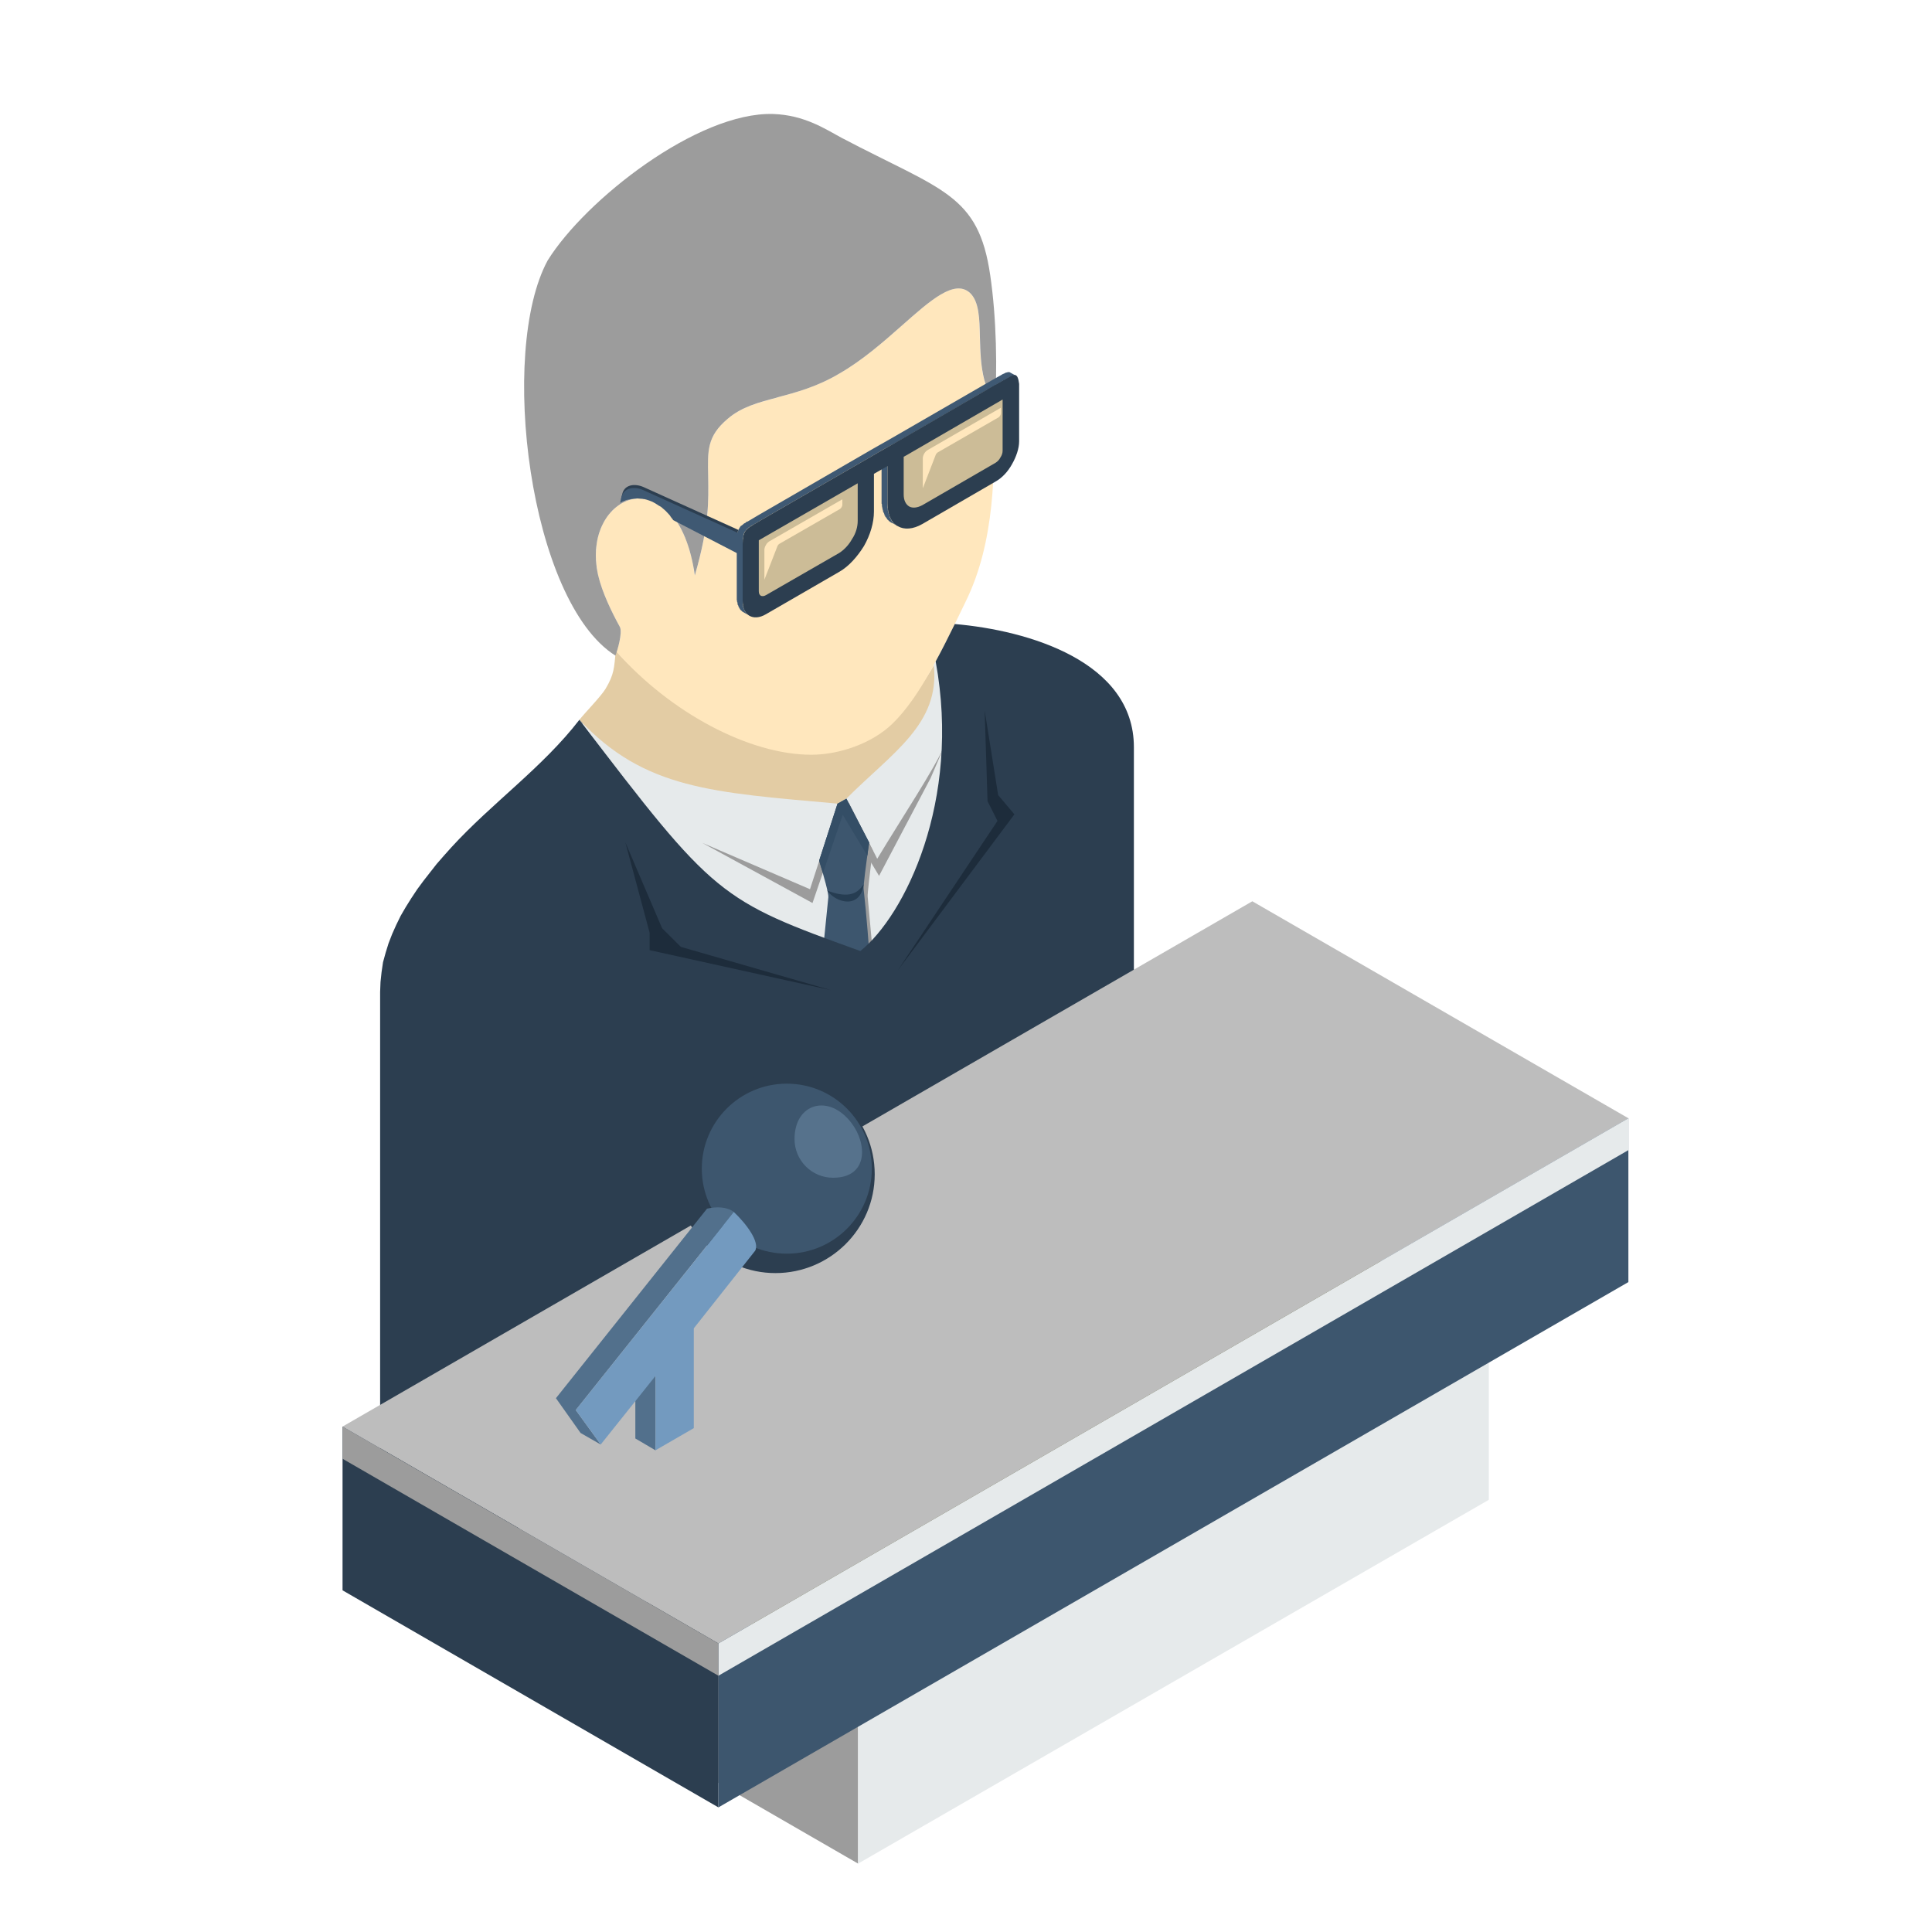 <?xml version="1.0" encoding="utf-8"?>
<!-- Generator: Adobe Illustrator 16.0.0, SVG Export Plug-In . SVG Version: 6.00 Build 0)  -->
<!DOCTYPE svg PUBLIC "-//W3C//DTD SVG 1.1//EN" "http://www.w3.org/Graphics/SVG/1.1/DTD/svg11.dtd">
<svg version="1.1" id="Layer_1" xmlns="http://www.w3.org/2000/svg" xmlns:xlink="http://www.w3.org/1999/xlink" x="0px" y="0px"
	 width="20px" height="20px" viewBox="0 0 20 20" enable-background="new 0 0 20 20" xml:space="preserve">
<g>
	<path fill-rule="evenodd" clip-rule="evenodd" fill="#E3CCA4" d="M5.998,7.451C6.055,7.379,6.222,7.208,6.269,7.13
		c0.091-0.154,0.087-0.213,0.106-0.395c0.773,0.897,2.592,1.42,3.293,0.15l0,0c0.194,0.472-0.366,1.38-1.089,1.65
		c-0.533,0.2-1.34,0.075-1.751-0.299L6.135,7.605L5.998,7.451z"/>
	<path fill-rule="evenodd" clip-rule="evenodd" fill="#FFE7BD" d="M9.237,7.493C9.53,7.211,9.767,6.7,9.995,6.231
		c0.313-0.636,0.297-1.365,0.301-1.951L10.188,3.93c-0.038-0.143-0.042-0.295-0.045-0.441c-0.004-0.19-0.007-0.368-0.103-0.457
		C9.881,2.887,9.633,3.108,9.34,3.367c-0.198,0.175-0.415,0.365-0.651,0.5C8.457,4.004,8.24,4.062,8.042,4.115v0.002
		C7.848,4.168,7.677,4.214,7.536,4.333C7.315,4.518,7.326,4.668,7.331,4.932c0.003,0.251,0.015,0.497-0.138,1.025
		C7.189,5.938,7.186,5.919,7.182,5.9c0-0.017-0.004-0.036-0.007-0.055C7.17,5.828,7.167,5.811,7.163,5.794
		c-0.004-0.02-0.008-0.037-0.012-0.052C7.147,5.725,7.14,5.71,7.136,5.695C7.132,5.678,7.128,5.664,7.125,5.649l0,0
		c-0.008-0.015-0.011-0.03-0.015-0.044C7.102,5.59,7.098,5.577,7.09,5.563C7.086,5.55,7.079,5.537,7.075,5.523
		C7.067,5.51,7.064,5.499,7.056,5.487c-0.008-0.013-0.012-0.023-0.02-0.036C7.03,5.439,7.025,5.428,7.018,5.418
		C7.01,5.409,7.002,5.397,6.999,5.388C6.991,5.378,6.984,5.369,6.98,5.36l0,0C6.968,5.35,6.965,5.343,6.957,5.333
		C6.949,5.324,6.942,5.316,6.934,5.309C6.926,5.301,6.919,5.293,6.911,5.286l0,0C6.904,5.28,6.896,5.27,6.889,5.267
		c-0.008-0.008-0.015-0.014-0.023-0.02l0,0C6.858,5.239,6.851,5.234,6.843,5.23C6.835,5.225,6.828,5.219,6.82,5.215l0,0
		c-0.008-0.004-0.015-0.01-0.023-0.014S6.782,5.194,6.771,5.19c-0.007-0.004-0.015-0.006-0.023-0.01
		C6.74,5.179,6.732,5.175,6.721,5.173l0,0C6.713,5.171,6.706,5.169,6.698,5.167S6.683,5.164,6.675,5.164
		C6.667,5.162,6.66,5.162,6.649,5.162l0,0C6.641,5.16,6.633,5.16,6.626,5.16l0,0c-0.008,0-0.016,0-0.023,0l0,0
		C6.591,5.162,6.584,5.162,6.576,5.162l0,0C6.568,5.164,6.562,5.166,6.554,5.166l0,0C6.546,5.167,6.539,5.169,6.531,5.171l0,0
		C6.523,5.173,6.516,5.177,6.508,5.179l0,0C6.5,5.181,6.493,5.185,6.485,5.187C6.478,5.19,6.47,5.192,6.462,5.198l0,0
		C6.455,5.2,6.447,5.204,6.439,5.208l0,0C6.432,5.213,6.428,5.217,6.42,5.221l0,0C6.413,5.225,6.405,5.23,6.397,5.234l0,0
		C6.39,5.239,6.386,5.245,6.378,5.25C6.371,5.255,6.363,5.261,6.359,5.267l0,0C6.352,5.274,6.344,5.28,6.34,5.286l0,0
		C6.333,5.292,6.325,5.297,6.321,5.304l0,0C6.314,5.31,6.31,5.318,6.303,5.326l0,0C6.298,5.331,6.295,5.338,6.287,5.349l0,0
		C6.283,5.354,6.275,5.361,6.272,5.369l0,0C6.269,5.377,6.261,5.386,6.256,5.394C6.253,5.403,6.249,5.411,6.241,5.418l0,0
		C6.238,5.428,6.233,5.438,6.23,5.445l0,0C6.227,5.455,6.222,5.464,6.219,5.474l0,0C6.215,5.481,6.211,5.493,6.207,5.5l0,0
		c-0.003,0.01-0.003,0.021-0.008,0.03C6.196,5.54,6.192,5.55,6.192,5.562l0,0c-0.004,0.009-0.008,0.021-0.008,0.03
		C6.181,5.603,6.181,5.614,6.177,5.626c0,0.011-0.004,0.022-0.004,0.032l0,0c0,0.011,0,0.022,0,0.034
		C6.169,5.704,6.169,5.718,6.169,5.727c0,0.013,0,0.025,0,0.036c0,0.013,0,0.024,0.003,0.038c0,0.011,0,0.025,0,0.036
		c0.004,0.014,0.004,0.026,0.008,0.04c0,0.011,0.003,0.025,0.003,0.038l0,0c0.004,0.014,0.008,0.027,0.008,0.04
		C6.233,6.132,6.333,6.338,6.417,6.49C6.443,6.54,6.409,6.673,6.382,6.747c0.56,0.632,1.375,1.066,2.017,1.066
		C8.689,7.813,9.028,7.695,9.237,7.493z"/>
	<path fill-rule="evenodd" clip-rule="evenodd" fill="#9C9C9C" d="M5.67,2.695C5.157,3.639,5.48,6.226,6.371,6.787
		C6.39,6.738,6.447,6.551,6.417,6.49C6.333,6.338,6.233,6.132,6.192,5.955c-0.19-0.853,0.822-1.252,1.001,0.002
		c0.152-0.529,0.141-0.774,0.138-1.025C7.326,4.668,7.315,4.518,7.536,4.333c0.141-0.12,0.312-0.166,0.506-0.217V4.115
		c0.198-0.053,0.415-0.11,0.647-0.248c0.236-0.135,0.453-0.325,0.651-0.5c0.293-0.259,0.541-0.48,0.701-0.335
		c0.095,0.089,0.099,0.267,0.103,0.457c0.004,0.146,0.008,0.299,0.045,0.441l0.107,0.351c0.031-0.461,0.019-0.994-0.045-1.43
		c-0.122-0.845-0.499-0.877-1.542-1.426C8.544,1.336,8.328,1.191,8.004,1.18C7.22,1.157,6.059,2.07,5.67,2.695z"/>
	<path fill-rule="evenodd" clip-rule="evenodd" fill="#E6EAEB" d="M8.67,8.319C7.379,8.203,6.672,8.172,5.998,7.451
		C6.42,7.931,6.573,8.564,6.809,9.109c0.358,0.82,0.719,1.692,1.53,2.459l0.781-0.406c0.601-0.861,1.202-3.178,0.566-4.316
		l-0.019,0.04c0.064,0.611-0.43,0.905-0.906,1.382l0,0L8.67,8.319L8.67,8.319z"/>
	<g>
		<path fill-rule="evenodd" clip-rule="evenodd" fill="#9C9C9C" d="M8.788,8.313l-0.13,0.054L8.385,9.205l-1.116-0.48l1.142,0.623
			l0.312-0.912L9.1,9.067l0.533-1.011l0.148-0.344C9.664,7.975,9.348,8.447,9.081,8.89L8.788,8.313L8.788,8.313z M7.269,8.725
			L7.269,8.725L7.269,8.725z"/>
	</g>
	<path fill-rule="evenodd" clip-rule="evenodd" fill="#9C9C9C" d="M8.393,11.541l0.727-0.379l0.03-0.043L8.982,9.282
		c-0.003-0.026,0.023-0.25,0.053-0.479L8.803,8.348L8.716,8.401l-0.194,0.59c0.05,0.166,0.099,0.341,0.091,0.378
		C8.544,10.095,8.464,10.816,8.393,11.541z"/>
	<path fill-rule="evenodd" clip-rule="evenodd" fill="#3D566E" d="M8.339,11.568l0.781-0.406c-0.016-0.113-0.02-0.137-0.031-0.243
		C9.024,10.373,9.005,9.785,8.94,9.2C8.937,9.174,8.963,8.953,8.998,8.723L8.762,8.268L8.67,8.319l-0.19,0.59
		c0.05,0.167,0.099,0.342,0.095,0.379c-0.068,0.687-0.141,1.363-0.209,2.016C8.357,11.402,8.351,11.466,8.339,11.568z"/>
	<path fill-rule="evenodd" clip-rule="evenodd" fill="#263D52" d="M8.94,9.153C8.868,9.271,8.754,9.292,8.563,9.219
		C8.655,9.351,8.91,9.412,8.94,9.153z"/>
	<path fill-rule="evenodd" clip-rule="evenodd" fill="#344E66" d="M8.979,8.858C8.982,8.822,8.99,8.759,8.998,8.723L8.762,8.268
		L8.754,8.273L8.746,8.277L8.734,8.283L8.728,8.289L8.716,8.294L8.708,8.298L8.7,8.304L8.689,8.31L8.681,8.315L8.67,8.319
		l-0.19,0.59c0.011,0.044,0.027,0.088,0.039,0.129l0.205-0.603L8.979,8.858z"/>
	<path fill-rule="evenodd" clip-rule="evenodd" fill="#2C3E50" d="M6.04,7.493L6.002,7.455C6.013,7.468,6.024,7.482,6.04,7.493z"/>
	<path fill-rule="evenodd" clip-rule="evenodd" fill="#2C3E50" d="M11.738,12.575v-4.84c0-0.889-1.096-1.21-1.854-1.275
		c-0.065,0.131-0.13,0.263-0.198,0.387c0.267,1.447-0.323,2.634-0.78,2.998C7.444,9.318,7.399,9.288,5.998,7.451l0,0
		c-0.38,0.493-0.906,0.862-1.324,1.319L4.597,8.856L4.521,8.943L4.452,9.031L4.384,9.118L4.319,9.206L4.258,9.298L4.201,9.389
		L4.148,9.48L4.102,9.574L4.06,9.668L4.022,9.766L3.992,9.863L3.965,9.961L3.95,10.063l-0.011,0.103l-0.004,0.103v0.036v0.034v0.034
		v0.034v0.035v0.036v0.034v0.036v0.035v0.033v0.035v0.033v0.037v0.033v0.035v0.033v0.035v0.035v0.035v0.033v0.036v0.035v0.035v3.764
		v0.034V14.9c0,0.335,0.042,0.423,0.407,0.635C6.516,16.787,11.738,13.717,11.738,12.575z"/>
	<polygon fill-rule="evenodd" clip-rule="evenodd" fill="#1D2C3B" points="6.725,9.836 6.725,9.656 6.474,8.721 6.854,9.609 
		7.048,9.802 8.602,10.25 	"/>
	<polygon fill-rule="evenodd" clip-rule="evenodd" fill="#1D2C3B" points="10.501,8.43 10.333,8.231 10.193,7.354 10.223,8.294 
		10.326,8.498 9.294,10.045 	"/>
	<path fill-rule="evenodd" clip-rule="evenodd" fill="#3F5973" d="M7.627,5.605V5.596V5.594V5.582V5.573v-0.01V5.554L7.63,5.544
		V5.537V5.529l0.004-0.007V5.514V5.506L7.638,5.5l0.004-0.007V5.487l0.004-0.006L7.65,5.476V5.47l0.008-0.004V5.46l0.003-0.006
		l0.004-0.003l0.003-0.006l0.008-0.004L7.68,5.438l0.008-0.006l0.004-0.003l0.003-0.004l0.008-0.006l0.008-0.004l0.007-0.003
		l0.004-0.006l0.007-0.004l0.012-0.004l0.106-0.063l1.134-0.657L9.047,4.64l0,0l0.19-0.108l1.035-0.598l0.091-0.051l0.008-0.005
		l0.004-0.002l0.008-0.005l0.007-0.002l0.007-0.003l0.004-0.004l0.008-0.001l0.003-0.004l0.008-0.001h0.004l0.008-0.004h0.003h0.004
		h0.004h0.003h0.004l0.003,0.002l0.062,0.034l-0.004-0.001h-0.003h-0.008l0,0h-0.007h-0.004l-0.003,0.004h-0.008l-0.003,0.002
		l-0.008,0.003l-0.004,0.002l-0.008,0.003l-0.003,0.003l-0.008,0.002l-0.008,0.005l-0.007,0.004l-0.008,0.004l-0.087,0.049
		l-1.035,0.6L9.126,4.663l0,0L9.043,4.712L7.905,5.369L7.798,5.432L7.791,5.436L7.783,5.439L7.775,5.445L7.768,5.449L7.764,5.453
		L7.757,5.459L7.749,5.462L7.745,5.466L7.741,5.47L7.734,5.476L7.729,5.479L7.726,5.485L7.722,5.489L7.718,5.495L7.714,5.499
		L7.711,5.504L7.707,5.51L7.703,5.516v0.005L7.7,5.527L7.695,5.535V5.54v0.008L7.692,5.556v0.007L7.688,5.571v0.008v0.009v0.009
		v0.01v0.01v0.011V5.63v0.009V6.22v0.007v0.005v0.008v0.006v0.008V6.26l0.004,0.005v0.007v0.006l0.003,0.005V6.29L7.7,6.296v0.005
		l0.003,0.004v0.006l0.004,0.005v0.004l0.004,0.004l0.003,0.006v0.006l0.004,0.001l0.004,0.006l0.004,0.004l0.003,0.003v0.002
		l0.004,0.003l0.003,0.004l0.004,0.004L7.684,6.331L7.68,6.326L7.677,6.323L7.672,6.319L7.669,6.317L7.666,6.313L7.661,6.309V6.304
		L7.658,6.301L7.653,6.296V6.292L7.65,6.287L7.646,6.283V6.277L7.642,6.273V6.266L7.638,6.262L7.635,6.256V6.25V6.245V6.239
		L7.63,6.231V6.226V6.22L7.627,6.212V6.207V6.199V6.193V6.186V5.605L7.627,5.605z M9.126,5.181v0.012v0.009v0.011l0.004,0.009v0.01
		v0.009l0.003,0.009v0.01l0.004,0.008v0.009l0.004,0.009v0.008l0.004,0.008L9.149,5.31l0.004,0.008l0.003,0.009v0.008l0.008,0.006
		v0.008l0.007,0.005l0.004,0.007L9.18,5.366l0.003,0.007l0.004,0.006l0.007,0.004l0.004,0.005l0.003,0.006L9.21,5.397l0.004,0.006
		l0.008,0.004l0.003,0.004l0.008,0.001l0.061,0.035L9.287,5.445L9.279,5.439L9.275,5.438L9.271,5.432L9.264,5.428L9.26,5.422
		L9.252,5.417L9.249,5.413L9.245,5.405L9.237,5.4L9.233,5.396L9.229,5.388L9.226,5.383L9.222,5.375L9.218,5.367L9.214,5.361
		L9.21,5.352V5.344L9.207,5.337L9.203,5.329L9.199,5.321V5.312L9.195,5.303V5.295L9.191,5.286v-0.01V5.267l-0.003-0.01v-0.01V5.236
		V5.227V5.215V4.825L9.126,4.791V5.181z"/>
	<path fill-rule="evenodd" clip-rule="evenodd" fill="#2C3E50" d="M7.688,5.639V5.63V5.628c0-0.116,0.026-0.146,0.11-0.196
		l0.107-0.063l1.138-0.657l0.083-0.049L9.108,4.674l0.19-0.108l1.035-0.6l0.087-0.049c0.084-0.047,0.114-0.063,0.13,0.057v0.013
		v0.581c0,0.076-0.031,0.162-0.073,0.236l0,0c-0.042,0.077-0.103,0.143-0.171,0.181L9.549,5.424C9.45,5.481,9.359,5.485,9.294,5.447
		C9.226,5.411,9.188,5.329,9.188,5.215V4.825l-0.141,0.08v0.391c0,0.114-0.038,0.242-0.103,0.356
		C8.875,5.763,8.788,5.862,8.689,5.919L7.928,6.359C7.863,6.397,7.802,6.4,7.757,6.374l0,0C7.714,6.349,7.688,6.296,7.688,6.22
		V5.639z"/>
	<path fill-rule="evenodd" clip-rule="evenodd" fill="#CCBC97" d="M10.379,4.136l-1.001,0.58L9.355,4.728v0.391
		c0,0.061,0.022,0.103,0.057,0.124c0.034,0.019,0.083,0.015,0.137-0.014l0.758-0.439c0.019-0.012,0.038-0.031,0.049-0.054l0,0
		c0.016-0.023,0.023-0.048,0.023-0.07V4.136z"/>
	<path fill-rule="evenodd" clip-rule="evenodd" fill="#CCBC97" d="M8.879,5.003l-1.024,0.59v0.527c0,0.023,0.007,0.04,0.023,0.048
		l0,0c0.011,0.005,0.03,0.005,0.049-0.006l0.761-0.438c0.05-0.032,0.099-0.083,0.133-0.145C8.86,5.521,8.879,5.453,8.879,5.392
		V5.003z"/>
	<path fill-rule="evenodd" clip-rule="evenodd" fill="#FFE7BD" d="M8.046,5.659L7.913,6.001V5.69c0-0.011,0.004-0.021,0.007-0.032
		c0.008-0.017,0.019-0.035,0.031-0.044c0.003-0.003,0.008-0.005,0.011-0.009L8.72,5.169v0.026v0.031
		c0,0.015-0.012,0.034-0.023,0.042L8.064,5.632C8.057,5.638,8.05,5.647,8.046,5.659z"/>
	<path fill-rule="evenodd" clip-rule="evenodd" fill="#FFE7BD" d="M9.686,4.71L9.553,5.055V4.743c0-0.031,0.023-0.069,0.05-0.084
		l0.758-0.438v0.057c0,0.015-0.011,0.034-0.023,0.042L9.706,4.684C9.698,4.69,9.69,4.699,9.686,4.71z"/>
	<path fill-rule="evenodd" clip-rule="evenodd" fill="#2C3E50" d="M6.424,5.188l0.016-0.066C6.458,5.017,6.568,5,6.664,5.043
		l0.978,0.442v0.002v0.006L7.638,5.5L7.635,5.506v0.008v0.008L7.63,5.529v0.008v0.008L7.627,5.554v0.009v0.01v0.009v0.012v0.002
		v0.009v0.088L6.968,5.35C6.965,5.343,6.96,5.335,6.953,5.329l0,0C6.946,5.318,6.938,5.31,6.934,5.301
		C6.926,5.293,6.919,5.284,6.911,5.276C6.904,5.269,6.896,5.261,6.889,5.253l0,0C6.881,5.247,6.874,5.239,6.866,5.232
		c-0.008-0.006-0.015-0.012-0.023-0.02l0,0C6.835,5.208,6.824,5.204,6.816,5.198C6.809,5.192,6.801,5.187,6.793,5.183l0,0
		C6.786,5.177,6.778,5.173,6.771,5.169C6.763,5.164,6.755,5.162,6.748,5.158C6.736,5.154,6.729,5.15,6.721,5.146
		C6.713,5.145,6.706,5.143,6.695,5.139l0,0C6.687,5.137,6.679,5.135,6.672,5.135C6.664,5.131,6.656,5.131,6.649,5.129
		c-0.011,0-0.019-0.002-0.027-0.002l0,0c-0.007,0-0.015,0-0.023-0.002l0,0c-0.008,0-0.019,0.002-0.026,0.002l0,0
		c-0.008,0-0.016,0-0.023,0.002l0,0c-0.008,0-0.016,0.002-0.023,0.004l0,0C6.516,5.135,6.508,5.137,6.5,5.139l0,0
		C6.493,5.141,6.485,5.143,6.478,5.145l0,0C6.47,5.146,6.462,5.15,6.455,5.154c-0.007,0.004-0.015,0.008-0.023,0.01l0,0
		C6.428,5.166,6.428,5.187,6.424,5.188L6.424,5.188z M7.688,5.628v0.097l0,0V5.639V5.63V5.628L7.688,5.628z"/>
	<path fill-rule="evenodd" clip-rule="evenodd" fill="#3F5973" d="M6.42,5.205l0.011-0.053C6.455,5.049,6.562,5.03,6.66,5.074
		l1.035,0.468C7.688,5.565,7.688,5.592,7.688,5.628V5.63v0.009v0.118l-0.72-0.373C6.965,5.377,6.96,5.369,6.953,5.363l0,0
		C6.946,5.352,6.938,5.344,6.934,5.335C6.926,5.327,6.919,5.318,6.911,5.31C6.904,5.303,6.896,5.295,6.889,5.287l0,0
		C6.881,5.28,6.874,5.274,6.866,5.267c-0.008-0.006-0.015-0.014-0.023-0.02l0,0C6.835,5.242,6.824,5.236,6.816,5.232
		C6.809,5.227,6.801,5.221,6.793,5.217l0,0C6.786,5.211,6.778,5.208,6.771,5.204C6.763,5.198,6.755,5.196,6.748,5.192
		c-0.012-0.004-0.019-0.008-0.026-0.01C6.713,5.179,6.706,5.177,6.695,5.173l0,0C6.687,5.171,6.679,5.169,6.672,5.167
		C6.664,5.166,6.656,5.166,6.649,5.164c-0.011,0-0.019-0.002-0.027-0.002l0,0c-0.007,0-0.015-0.002-0.023-0.002l0,0
		c-0.008,0-0.019,0.002-0.026,0.002l0,0c-0.008,0-0.016,0-0.023,0.002l0,0c-0.008,0-0.016,0.002-0.023,0.004l0,0
		C6.516,5.169,6.508,5.171,6.5,5.173l0,0c-0.007,0-0.015,0.003-0.022,0.005l0,0C6.47,5.183,6.462,5.185,6.455,5.188
		C6.447,5.19,6.439,5.194,6.432,5.198l0,0C6.428,5.2,6.424,5.204,6.42,5.205z"/>
	<polygon fill-rule="evenodd" clip-rule="evenodd" fill="#D9AF3C" points="15.412,13.698 13.224,12.434 6.695,16.201 8.883,17.464 	
		"/>
	<polygon fill-rule="evenodd" clip-rule="evenodd" fill="#9C9C9C" points="8.883,17.464 6.695,16.201 6.695,16.278 6.695,16.37 
		6.695,16.475 6.695,16.589 6.695,16.714 6.695,16.844 6.695,16.979 6.695,17.116 6.695,17.254 6.695,17.389 6.695,17.518 
		6.695,17.642 6.695,17.758 6.695,17.862 6.695,17.954 6.695,18.029 8.883,19.292 8.883,19.216 8.883,19.125 8.883,19.021 
		8.883,18.903 8.883,18.781 8.883,18.651 8.883,18.515 8.883,18.38 8.883,18.243 8.883,18.108 8.883,17.979 8.883,17.854 
		8.883,17.739 8.883,17.632 8.883,17.541 	"/>
	<path fill-rule="evenodd" clip-rule="evenodd" fill="#E6EAEB" d="M15.412,15.526c0-0.364,0-1.465,0-1.828l-6.529,3.766
		c0,0.366,0,1.463,0,1.828L15.412,15.526z"/>
	<polygon fill-rule="evenodd" clip-rule="evenodd" fill="#BDBDBD" points="16.857,11.576 12.964,9.33 3.546,14.768 7.437,17.013 	
		"/>
	<polygon fill-rule="evenodd" clip-rule="evenodd" fill="#2C3E50" points="7.437,17.013 3.546,14.768 3.546,16.463 7.437,18.71 	"/>
	<polygon fill-rule="evenodd" clip-rule="evenodd" fill="#3D566E" points="7.437,18.71 16.857,13.272 16.857,11.576 7.437,17.013 	
		"/>
	<polygon fill-rule="evenodd" clip-rule="evenodd" fill="#E6EAEB" points="7.437,17.013 16.857,11.576 16.857,11.906 7.437,17.347 	
		"/>
	<polygon fill-rule="evenodd" clip-rule="evenodd" fill="#9C9C9C" points="7.437,17.013 3.546,14.768 3.546,15.101 7.437,17.347 	
		"/>
	<path fill-rule="evenodd" clip-rule="evenodd" fill="#2C3E50" d="M8.027,13.179c0.567,0,1.028-0.459,1.028-1.023
		c0-0.568-0.46-1.024-1.028-1.024c-0.564,0-1.024,0.456-1.024,1.024C7.002,12.72,7.463,13.179,8.027,13.179z"/>
	<circle fill-rule="evenodd" clip-rule="evenodd" fill="#3D566E" cx="8.145" cy="12.098" r="0.88"/>
	<path fill-rule="evenodd" clip-rule="evenodd" fill="#56728C" d="M8.814,11.625c-0.232-0.306-0.589-0.207-0.589,0.166
		c0,0.223,0.179,0.401,0.399,0.401C8.99,12.192,8.979,11.84,8.814,11.625z"/>
	<path fill-rule="evenodd" clip-rule="evenodd" fill="#52708C" d="M6.786,15.014l-0.209-0.123v-0.766l0.209,0.119V15.014
		L6.786,15.014z M7.319,12.512l-1.564,1.962l0.255,0.36l0.209,0.12L5.96,14.597l1.636-2.051C7.521,12.489,7.41,12.491,7.319,12.512z
		"/>
	<path fill-rule="evenodd" clip-rule="evenodd" fill="#739ABF" d="M7.182,13.751v1.033l-0.396,0.229v-0.77l-0.567,0.71L5.96,14.597
		l1.29-1.616l0.346-0.435c0.133,0.125,0.271,0.313,0.221,0.402L7.182,13.751z"/>
</g>
</svg>
